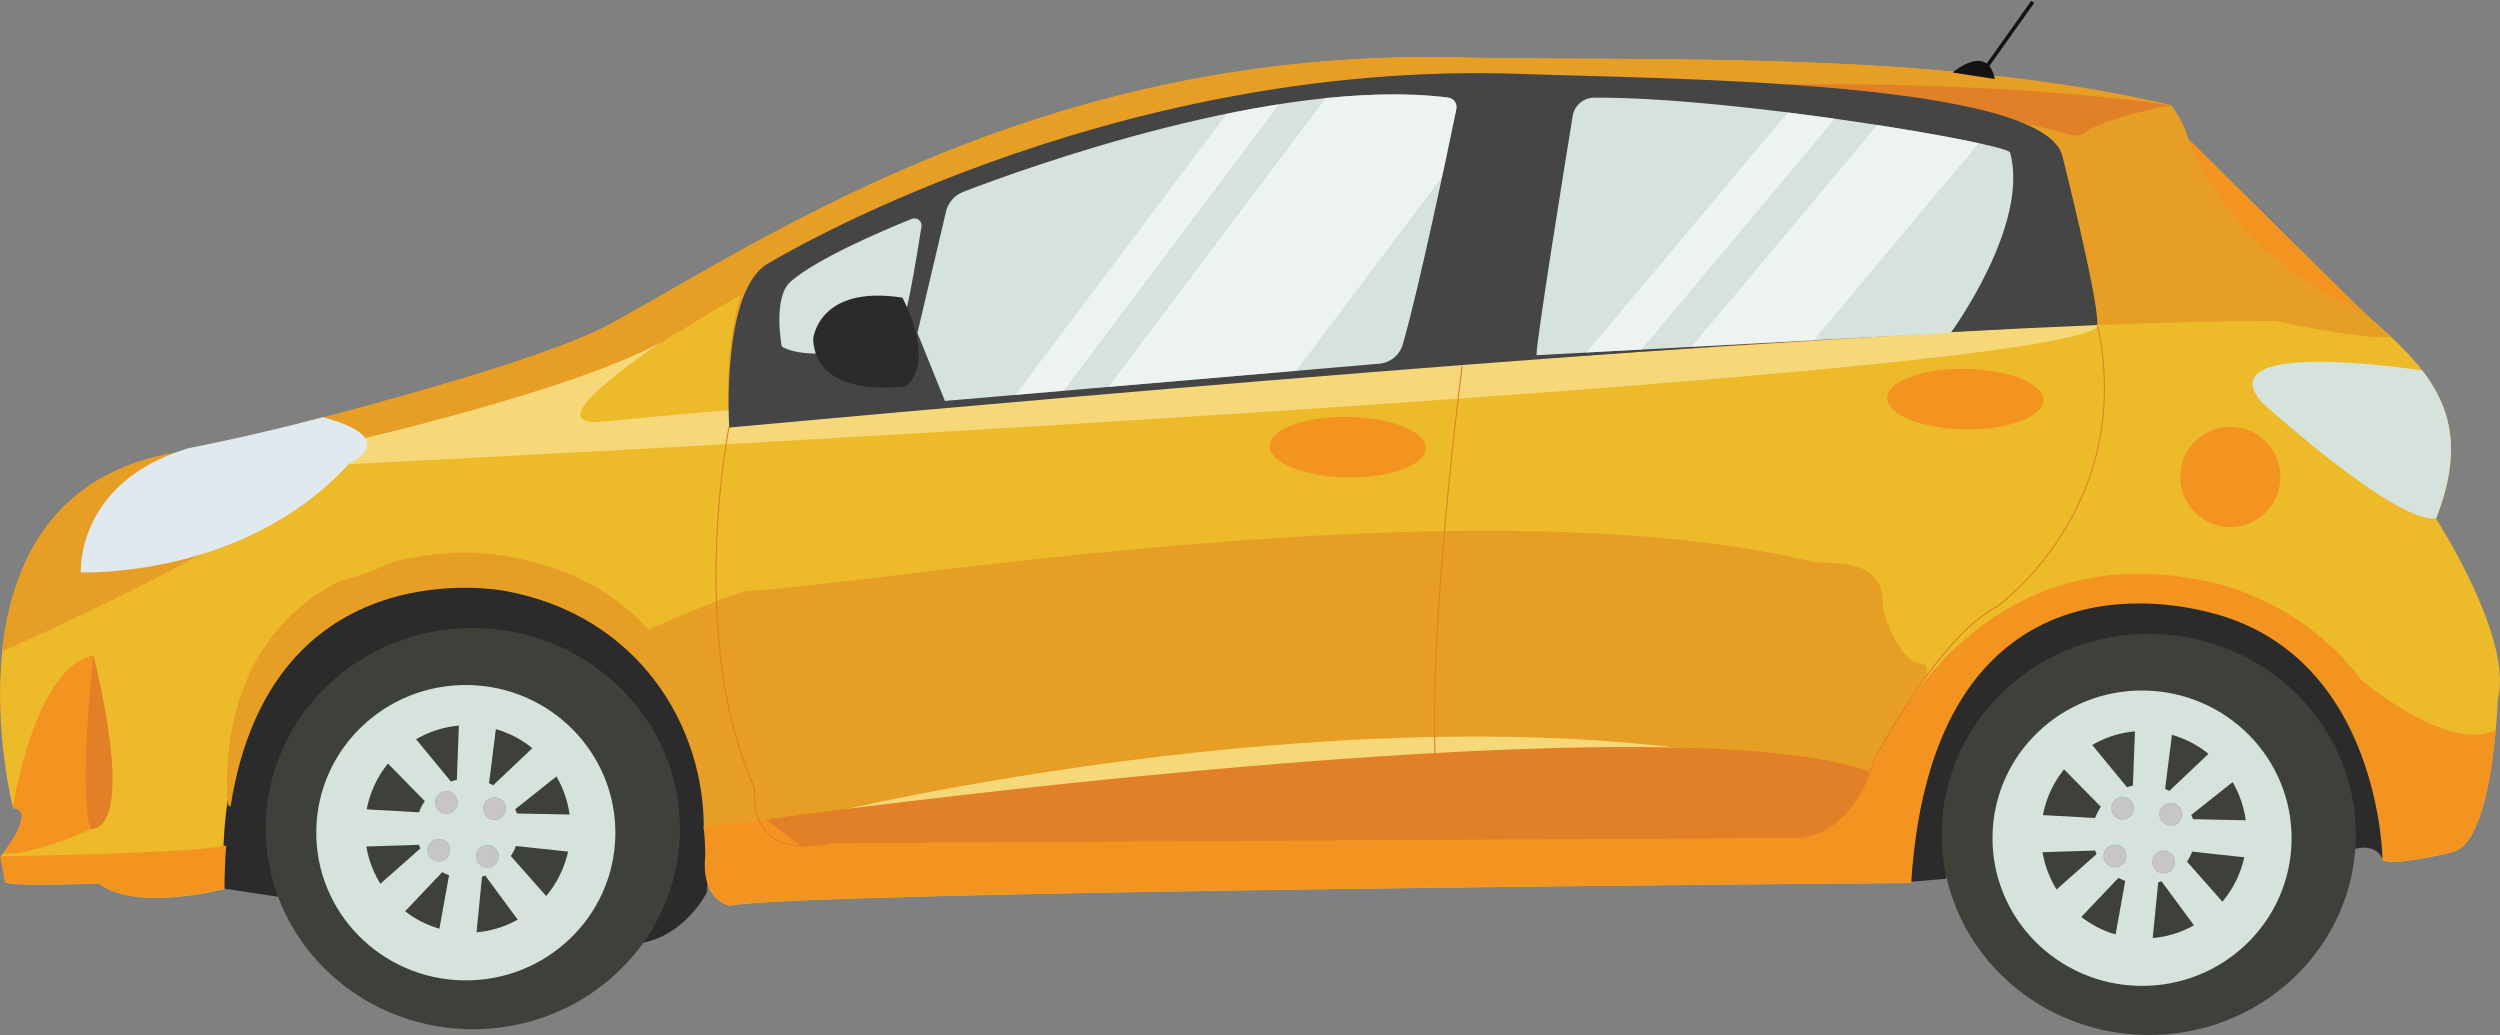 <?xml version="1.0" encoding="utf-8"?>
<!-- Generator: Adobe Illustrator 22.0.1, SVG Export Plug-In . SVG Version: 6.00 Build 0)  -->
<svg version="1.1" id="Layer_1" xmlns="http://www.w3.org/2000/svg" xmlns:xlink="http://www.w3.org/1999/xlink" x="0px" y="0px"
	 viewBox="0 0 2275.4 942.1" style="enable-background:new 0 0 2275.4 942.1;" xml:space="preserve">
<rect x="0" y="0" width="2275.4" height="942.1" fill="#808080" stroke="none"/>
<style type="text/css">
	.st0{fill:#EDBB29;}
	.st1{fill:#2A2B2A;}
	.st2{fill:#3E413A;}
	.st3{fill:#D6E3DD;}
	.st4{fill:#C7C6C5;stroke:#3E413A;stroke-width:0.1;stroke-miterlimit:10;}
	.st5{fill:#E69E24;}
	.st6{fill:#F39320;}
	.st7{fill:#E18026;}
	.st8{fill:#F7D878;}
	.st9{fill:#131313;}
	.st10{fill:#E0E9EE;}
	.st11{fill:none;stroke:#E18026;stroke-miterlimit:10;}
	.st12{fill:#444544;}
	.st13{opacity:0.57;clip-path:url(#SVGID_2_);}
	.st14{fill:#FFFFFF;}
	.st15{opacity:0.56;clip-path:url(#SVGID_4_);}
</style>
<g id="XMLID_1_">
	<path id="XMLID_628_" class="st0" d="M2273.3,636.9c0,0-0.3,11.4-1.8,27.8c-3.4,38.4-12.9,103.7-38.9,110.8c0,0-53.5,13.4-64.1,7.4
		c0,0-1.5-181.8-151.7-223.8c-89.1-24.8-260.3-20.5-277.3,244.6c0,0-1007.6,7.4-1075.2,20.6c0,0-26.6-4-22.4-45.3
		c0,0,0.2-8.9-1.2-23.2c-5.1-55.1-33.1-191-181.1-217.6c0,0-212.3-41.9-249.6,196.5c-1.7,11.2-3.1,23-3.9,35.4
		c-1,12.4-1.5,25.4-1.6,39c0,0-80.3,21.3-114.5-4.9c0,0-83.7,3.1-85.3-1.3l-4.1-23.2c0,0,0.8-1,2.1-2.7c7.2-9.3,28.8-39.7,9.2-41.5
		c0,0-17.7-68.7-9.8-143c8.7-80.9,47.7-168.5,172.8-182.4c0,0,300.5-70.6,382-115.7c148.2-81.9,398.3-251.1,773-241.9
		c161.8,4,428.4-7.8,646.1,43.5c0,0,10.5,12.6,15.5,30.4c0,0,154.4,153.4,163.3,161.1c7.4,6.4,14.7,12.8,21.5,19.2
		c10.7,10,20.4,20,28.5,30.6c26.1,33.8,36.7,73.5,12.4,134.8C2217.1,471.9,2288.3,582,2273.3,636.9z"/>
	<g id="XMLID_513_">
		<g id="XMLID_618_">
			<g>
				<path id="XMLID_622_" class="st1" d="M256.2,816.7l-52-7.9c0,0-28-263.4,209-275.2c90.2-4.5,244.4,51.1,230.3,278.3
					c0,0-19,39.1-59.9,46.5c0,0,110.9-206.8-117.9-277.8C385.2,555.6,229.7,619.7,256.2,816.7z"/>
				<path id="XMLID_621_" class="st1" d="M1771.5,799.8l-33.2,2.8c0,0-25.5-235.7,200.5-260.2c89.8-9.7,242.2,61.1,229.7,240.3
					c0,0-3.9-17.8-30.7-8.5c0,0-2.6-125.3-138.4-175.3C1920.4,569.7,1768.8,605,1771.5,799.8z"/>
			</g>
		</g>
		<g id="XMLID_514_">
			<g id="XMLID_589_">
				
					<ellipse id="XMLID_615_" transform="matrix(1.507683e-02 -1 1 1.507683e-02 -330.328 1173.002)" class="st2" cx="430.2" cy="754.2" rx="182.6" ry="188.5"/>
				
					<ellipse id="XMLID_608_" transform="matrix(1.500389e-02 -1 1 1.500389e-02 -340.392 1170.417)" class="st3" cx="423.9" cy="758" rx="134.4" ry="136.1"/>
				<path id="XMLID_605_" class="st2" d="M519.3,755.9c-0.8,52.1-43.3,93.8-95,93c-51.7-0.8-93-43.7-92.2-95.8
					c0.8-52.1,43.3-93.8,95-93C478.8,660.8,520.1,703.7,519.3,755.9z"/>
				<path id="XMLID_602_" class="st3" d="M541.3,777.7l2.7-35.8l-73.6-1.5c-0.4-1.3-0.9-2.6-1.5-3.9l56.2-44.6l-23.2-27.4l-53,50.2
					c-1.2-0.7-2.5-1.3-3.8-1.9l9.2-72.9l-35.8-2.5l-2.7,72.4c-1.8,0.4-3.6,0.9-5.4,1.5l-46.8-56.8l-26.4,24.3l49.4,50.3
					c-2.2,3.2-3.9,6.6-5.2,10.2l-72.6-4v35.9l72.5-2.3c0.4,1.1,0.8,2.2,1.3,3.3l-55.9,49.4l25.2,25.5l50.6-53.3c2,1.1,4.1,2,6.2,2.8
					l-13,72.2l35.5,5.2l7.5-76.1c1.4-0.4,2.7-0.8,4-1.3l-0.8,0.7l44.2,59.9l28.2-22.2l-49.4-55.9c1.9-2.8,3.5-5.9,4.7-9.1
					L541.3,777.7z"/>
				<g id="XMLID_590_">
					<path id="XMLID_600_" class="st4" d="M416.5,730.5c-0.1,5.6-4.7,10.1-10.4,10.1c-5.6-0.1-10.1-4.7-10.1-10.4
						c0.1-5.6,4.7-10.1,10.4-10.1C412,720.2,416.5,724.9,416.5,730.5z"/>
					<path id="XMLID_597_" class="st4" d="M460.4,736.1c-0.1,5.6-4.7,10.1-10.4,10.1c-5.6-0.1-10.1-4.7-10.1-10.4
						c0.1-5.6,4.7-10.1,10.4-10.1C455.9,725.8,460.4,730.4,460.4,736.1z"/>
					<path id="XMLID_594_" class="st4" d="M453.9,779.5c-0.1,5.6-4.7,10.1-10.4,10.1c-5.6-0.1-10.1-4.7-10.1-10.4
						c0.1-5.6,4.7-10.1,10.4-10.1C449.5,769.2,454,773.9,453.9,779.5z"/>
					<path id="XMLID_592_" class="st4" d="M409.6,774c-0.1,5.6-4.7,10.1-10.4,10.1c-5.6-0.1-10.1-4.7-10.1-10.4
						c0.1-5.6,4.7-10.1,10.4-10.1C405.2,763.7,409.7,768.3,409.6,774z"/>
				</g>
			</g>
			<g id="XMLID_544_">
				<path id="XMLID_584_" class="st2" d="M2144.2,762.3c-1.5,100.9-87.2,181.3-191.2,179.7c-104.1-1.6-187.2-84.6-185.7-185.4
					s87.2-181.3,191.2-179.7C2062.7,578.5,2145.7,661.4,2144.2,762.3z"/>
				
					<ellipse id="XMLID_580_" transform="matrix(1.516949e-02 -1 1 1.516949e-02 1156.834 2700.82)" class="st3" cx="1949.5" cy="763.2" rx="134.4" ry="136.1"/>
				<path id="XMLID_576_" class="st2" d="M2044.9,761.1c-0.8,52.1-43.3,93.8-95,93c-51.7-0.8-93-43.7-92.2-95.8
					c0.8-52.1,43.3-93.8,95-93C2004.5,666,2045.7,708.9,2044.9,761.1z"/>
				<path id="XMLID_575_" class="st3" d="M2066.8,782.9l2.7-35.8l-73.6-1.5c-0.4-1.3-0.9-2.6-1.5-3.9l56.2-44.6l-23.2-27.4l-53,50.2
					c-1.2-0.7-2.5-1.3-3.8-1.9l9.2-72.9l-35.8-2.5l-2.7,72.4c-1.8,0.4-3.6,0.9-5.4,1.5l-46.8-56.8l-26.4,24.3l49.4,50.3
					c-2.2,3.2-3.9,6.6-5.2,10.2l-72.5-4v35.9l72.5-2.3c0.4,1.1,0.8,2.2,1.3,3.3l-55.9,49.4l25.2,25.5l50.6-53.3c2,1.1,4.1,2,6.2,2.8
					l-13,72.2l35.5,5.2l7.5-76.1c1.4-0.4,2.7-0.8,4-1.3l-0.8,0.6l44.2,59.9l28.2-22.2l-49.4-55.9c1.9-2.8,3.5-5.9,4.7-9.1
					L2066.8,782.9z"/>
				<g id="XMLID_545_">
					<path id="XMLID_572_" class="st4" d="M1942.1,735.7c-0.1,5.6-4.7,10.1-10.4,10.1c-5.6-0.1-10.1-4.7-10.1-10.4
						c0.1-5.6,4.7-10.1,10.4-10.1C1937.6,725.5,1942.1,730.1,1942.1,735.7z"/>
					<path id="XMLID_569_" class="st4" d="M1986,741.3c-0.1,5.6-4.7,10.1-10.4,10.1c-5.6-0.1-10.1-4.7-10.1-10.4
						c0.1-5.6,4.7-10.1,10.4-10.1C1981.5,731,1986,735.6,1986,741.3z"/>
					<path id="XMLID_558_" class="st4" d="M1979.5,784.7c-0.1,5.6-4.7,10.1-10.4,10.1c-5.6-0.1-10.1-4.7-10.1-10.4
						c0.1-5.6,4.7-10.1,10.4-10.1C1975.1,774.5,1979.6,779.1,1979.5,784.7z"/>
					<path id="XMLID_546_" class="st4" d="M1935.2,779.2c-0.1,5.6-4.7,10.1-10.4,10.1c-5.6-0.1-10.1-4.7-10.1-10.4
						c0.1-5.6,4.7-10.1,10.4-10.1C1930.8,768.9,1935.3,773.5,1935.2,779.2z"/>
				</g>
			</g>
		</g>
	</g>
	<g id="XMLID_263_">
		<path id="XMLID_510_" class="st5" d="M2176.2,306.6c-0.1,0-0.3,0.1-0.4,0.1c-22.5,3.2-105.2-14.6-105.2-14.6
			c-46.1,0-101,1.4-162.3,3.8c-343.1,13.7-889.8,60.7-1244.5,93.2c-205,19-345.9,33-345.9,33C217.3,498.7,2.6,592.6,2.6,592.6
			l-0.7-0.4c8.7-80.9,47.7-168.5,172.8-182.4c0,0,52.3-12.3,119.3-29.9c93.4-24.5,215.2-59.5,262.8-85.8
			c148.2-81.9,398.3-251.1,773-241.9c161.8,4,428.4-7.8,646.1,43.5c0,0,10.5,12.6,15.5,30.4c0,0,0,0,0.1,0.1
			c3.9,3.8,135.4,134.5,159.8,157.7c1.8,1.7,2.9,2.8,3.5,3.3C2162.2,293.8,2169.4,300.2,2176.2,306.6z"/>
		<path id="XMLID_507_" class="st6" d="M1297.7,408c-0.2,15.2-32.2,27.1-71.5,26.5c-39.3-0.6-70.9-13.4-70.7-28.6
			c0.2-15.2,32.2-27.1,71.5-26.5C1266.3,380,1297.9,392.8,1297.7,408z"/>
		<path id="XMLID_502_" class="st6" d="M1859.8,364.3c-0.2,15.2-32.2,27.1-71.5,26.5c-39.3-0.6-70.9-13.4-70.7-28.6
			c0.2-15.2,32.2-27.1,71.5-26.5C1828.4,336.4,1860,349.1,1859.8,364.3z"/>
		<path id="XMLID_490_" class="st6" d="M2075.5,434.8c-0.4,25.2-21.1,45.3-46.3,44.9c-25.2-0.4-45.3-21.1-44.9-46.3
			c0.4-25.2,21.1-45.3,46.3-44.9C2055.9,388.9,2075.9,409.6,2075.5,434.8z"/>
		<path id="XMLID_488_" class="st0" d="M674.4,268.6c0,0-215,118.8-123.9,120.2l113.3,0.3C663.8,389,657,321.7,674.4,268.6z"/>
		<path id="XMLID_484_" class="st3" d="M2217.1,471.9c-38,4.2-159.5-106.7-159.5-106.7c-46.5-57.6,142.6-28.6,142.6-28.6l4.5,0.6
			C2230.8,371,2241.4,410.6,2217.1,471.9z"/>
		<path id="XMLID_481_" class="st3" d="M877,174.5c54.6-21,286.1-105.2,441.1-85.7c5,0.6,8.4,5.5,7.4,10.4
			c-7.2,34.9-33.3,160.8-48.8,214.4c-2.8,9.6-11.2,16.5-21.2,17.4L860,364.9L835,303l26.4-112C863.8,183.4,869.5,177.3,877,174.5z"
			/>
		<path id="XMLID_478_" class="st3" d="M877,174.5c54.6-21,286.1-105.2,441.1-85.7c5,0.6,8.4,5.5,7.4,10.4
			c-7.2,34.9-33.3,160.8-48.8,214.4c-2.8,9.6-11.2,16.5-21.2,17.4L860,364.9L835,303l26.4-112C863.8,183.4,869.5,177.3,877,174.5z"
			/>
		<path id="XMLID_475_" class="st3" d="M877,174.5c54.6-21,286.1-105.2,441.1-85.7c5,0.6,8.4,5.5,7.4,10.4
			c-7.2,34.9-33.3,160.8-48.8,214.4c-2.8,9.6-11.2,16.5-21.2,17.4L860,364.9L835,303l26.4-112C863.8,183.4,869.5,177.3,877,174.5z"
			/>
		<path id="XMLID_472_" class="st3" d="M877,174.5c54.6-21,286.1-105.2,441.1-85.7c5,0.6,8.4,5.5,7.4,10.4
			c-7.2,34.9-33.3,160.8-48.8,214.4c-2.8,9.6-11.2,16.5-21.2,17.4L860,364.9L835,303l26.4-112C863.8,183.4,869.5,177.3,877,174.5z"
			/>
		<path id="XMLID_469_" class="st6" d="M205.9,769.8c-1,12.4-1.5,25.4-1.6,39c0,0-80.3,21.3-114.5-4.9c0,0-83.7,3.1-85.3-1.3
			l-4.1-23.2c0,0,173.2-2.7,201.7-9.3C203.5,769.7,204.8,769.6,205.9,769.8z"/>
		<path id="XMLID_465_" class="st6" d="M82.5,754.8c0,0-55,25.1-80,21.8c7.2-9.3,28.8-39.7,9.2-41.5c0,0,19.7-128.6,73.2-138.5
			C84.9,596.8,125.7,751.9,82.5,754.8z"/>
		<path id="XMLID_461_" class="st7" d="M82.5,754.8c-11.4-33.9,2.4-158.1,2.4-158.1S125.7,751.9,82.5,754.8z"/>
		<path id="XMLID_458_" class="st5" d="M1750.9,604.7c-23.7-0.4-37.2-50.3-37.2-50.3c3.2-49.7-46.5-39.1-65.7-43.6
			c-309.2-73.4-852.3,21.6-967.7,27.1c-9.5,0.4-89.6,33.9-89.5,35.7C537.4,513.7,454,498.8,402,503.9
			C179.4,525.6,207.8,733,207.8,733s0.7,0.4,2,1.3C247,495.9,459.4,537.8,459.4,537.8C581,559.8,641.7,661,640.5,755.4
			c0.3-3.6,105.7,13.9,116.9,11.3l561.4-3.1l307.6-1.6c0,0,50.1,8.9,75.8-59.7c1.3-3.2,2.4-6.6,3.5-10.2c0,0,20.4-39.9,48.6-78.1
			C1754.2,608.1,1753.1,604.7,1750.9,604.7z"/>
		<path id="XMLID_456_" class="st8" d="M761.5,738.4c0,0,442.3-105.3,795-53.8L761.5,738.4z"/>
		<path id="XMLID_453_" class="st0" d="M139.9,527.4c0,0,166.2,84.6,413.9-151.1l-235.8,45.6C317.9,422,218.7,487.7,139.9,527.4z"/>
		<path id="XMLID_450_" class="st6" d="M2151.2,284c-2.1-0.7-4.4-1.7-6.7-2.7c-115.6-50.7-152-151.8-153.1-155
			C1995.3,130,2126.8,260.7,2151.2,284z"/>
		<path id="XMLID_448_" class="st9" d="M1777.2,66c0,0,31.8-27.4,38.4,5.9L1777.2,66z"/>
		
			<rect id="XMLID_446_" x="1791.5" y="29.5" transform="matrix(0.579 -0.815 0.815 0.579 744.604 1504.044)" class="st9" width="74" height="3.3"/>
		<path id="XMLID_411_" class="st6" d="M2271.5,664.5c-3.4,38.4-12.9,103.7-38.9,110.8c0,0-53.5,13.4-64.1,7.4
			c0,0-1.5-181.8-151.7-223.8c-89.1-24.8-260.3-20.5-277.3,244.6c0,0-1007.6,7.4-1075.2,20.6c0,0-26.6-4-22.4-45.3
			c0,0,0-11.8-1.4-26.1c0,0,904.2-117.6,1061.8-50.2c0,0,81.3-218.1,300.9-174.5c0,0,86.9,12,146.2,91.1c0,0,77.2,65.1,120.2,46.2
			C2270.1,664.8,2270.8,664.6,2271.5,664.5z"/>
		<path id="XMLID_378_" class="st8" d="M332.6,398.6c0,0,226.8-52.7,286.1-98c0,0-143.5,90.5-69,83.1
			c415.3-41.5,1360.2-91,1360.4-88.8C1914,344.3,314,422.6,314,422.6S338.8,414.6,332.6,398.6z"/>
		<path id="XMLID_367_" class="st7" d="M1975.8,95.7c0,0-61,11.6-76.2,24c-4,3.2-9.2,4.3-14.2,3c-34.3-9.1-145.1-36.8-260-45.9
			C1625.5,76.8,1817.4,73.2,1975.8,95.7z"/>
		<path id="XMLID_323_" class="st10" d="M317.8,421.9l-2.2,2.3c-0.8,1-1.6,1.8-2.5,2.7C217.9,526.6,73.6,521,73.6,521
			s-2.9-46.3,39.2-82.3c12-10.4,27.5-19.8,47.8-27.1c3.7-1.4,7.6-2.7,11.5-3.8c0,0,55-10.4,121.9-28.1l0.9,0.3
			C294.8,380.1,365.7,396.7,317.8,421.9z"/>
		<path id="XMLID_316_" class="st7" d="M1702.2,702.4c-25.6,68.6-75.8,59.7-75.8,59.7l-307.6,1.6l-561.4,3.1
			c-11.3,2.6-20.8,3.5-28.8,3l-31.3-24c0,0,801.6-111,999.8-44.9C1698.9,701.5,1700.6,701.9,1702.2,702.4z"/>
		<path id="XMLID_302_" class="st11" d="M1817.9,551.8c-22.3,11.8-44.8,36.7-63.7,62.4c-28.2,38.3-48.6,78.1-48.6,78.1
			c-1.1,3.6-2.2,7-3.5,10.2c-25.6,68.6-75.8,59.7-75.8,59.7l-307.6,1.6l-561.4,3.1c-11.3,2.6-20.8,3.5-28.8,3
			c-48.8-2.4-41.5-52.1-41.5-52.1c-23.7-52-32.7-112.3-34.8-166.9c-3.4-88.5,11.3-162.1,11.3-162.1c69-14.8,376.7-38.4,668.8-58.3
			c296.1-20.2,576.4-36.7,576.4-36.7C1945.5,461.3,1817.9,551.8,1817.9,551.8z"/>
		<path id="XMLID_268_" class="st11" d="M1330.8,333c0,0-46.2,352.9-13.5,426.3"/>
	</g>
	<g id="XMLID_146_">
		<path id="XMLID_243_" class="st12" d="M1908.9,293.8c0,0.6-0.2,1.3-0.6,2.1c-160,6.4-364.6,20-573.2,36
			c-238.3,18.4-482.1,39.9-671.3,57.2l-0.1-0.4c0,0-7.8-127.2,36.9-149.7c0,0,304.5-185.4,684.1-171.7
			c124.6,4.5,479.6,5.4,492.8,76.2C1877.4,143.4,1908.7,267.1,1908.9,293.8z"/>
		<path id="XMLID_240_" class="st3" d="M1431.4,105.5c-8.3,51.3-33.5,207.4-32.9,217.8l377-20.4c0,0,72.1-98.1,54-164.1
			c-2.2-8.1-251.1-50.7-378.6-49.9C1441.2,89,1432.9,96,1431.4,105.5z"/>
		<path id="XMLID_210_" class="st3" d="M719.6,256.3C743,235.9,800.4,211,830,199.2c4.6-1.8,9.4,2,8.7,6.9
			c-4.1,26.5-15.9,99-22.8,103.8c0,0-75,22.6-104.4,5.5C711.6,315.4,703,270.8,719.6,256.3z"/>
		<path id="XMLID_204_" class="st1" d="M821.3,270.9c0,0,31.1,56.2,3.5,80.6c0,0-82,13-84.7-42.7C740.1,308.7,744.4,259,821.3,270.9
			z"/>
		<g id="XMLID_160_">
			<g>
				<defs>
					<path id="SVGID_1_" d="M1431.4,105.5c-8.3,51.3-33.5,207.4-32.9,217.8l377-20.4c0,0,72.1-98.1,54-164.1
						c-2.2-8.1-251.1-50.7-378.6-49.9C1441.2,89,1432.9,96,1431.4,105.5z"/>
				</defs>
				<clipPath id="SVGID_2_">
					<use xlink:href="#SVGID_1_"  style="overflow:visible;"/>
				</clipPath>
				<g id="XMLID_168_" class="st13">
					
						<rect id="XMLID_203_" x="1380.7" y="172.9" transform="matrix(0.642 -0.766 0.766 0.642 417.365 1276.79)" class="st14" width="392.3" height="36.5"/>
					
						<rect id="XMLID_197_" x="1471.8" y="185.5" transform="matrix(0.642 -0.766 0.766 0.642 423.064 1359.145)" class="st14" width="392.3" height="81.4"/>
				</g>
			</g>
		</g>
		<path id="XMLID_155_" class="st3" d="M877,174.5c54.6-21,286.1-105.2,441.1-85.7c5,0.6,8.4,5.5,7.4,10.4
			c-7.2,34.9-33.3,160.8-48.8,214.4c-2.8,9.6-11.2,16.5-21.2,17.4L860,364.9L835,303l26.4-112C863.8,183.4,869.5,177.3,877,174.5z"
			/>
		<g id="XMLID_147_">
			<g>
				<defs>
					<path id="SVGID_3_" d="M877,174.5c54.6-21,286.1-105.2,441.1-85.7c5,0.6,8.4,5.5,7.4,10.4c-7.2,34.9-33.3,160.8-48.8,214.4
						c-2.8,9.6-11.2,16.5-21.2,17.4L860,364.9L835,303l26.4-112C863.8,183.4,869.5,177.3,877,174.5z"/>
				</defs>
				<clipPath id="SVGID_4_">
					<use xlink:href="#SVGID_3_"  style="overflow:visible;"/>
				</clipPath>
				<g id="XMLID_149_" class="st15">
					
						<rect id="XMLID_153_" x="804.6" y="212.4" transform="matrix(0.601 -0.799 0.799 0.601 233.228 924.731)" class="st14" width="476.5" height="32.8"/>
					
						<rect id="XMLID_151_" x="925.9" y="188" transform="matrix(0.601 -0.799 0.799 0.601 263.205 1030.902)" class="st14" width="476.5" height="127.7"/>
				</g>
			</g>
		</g>
	</g>
</g>
</svg>
